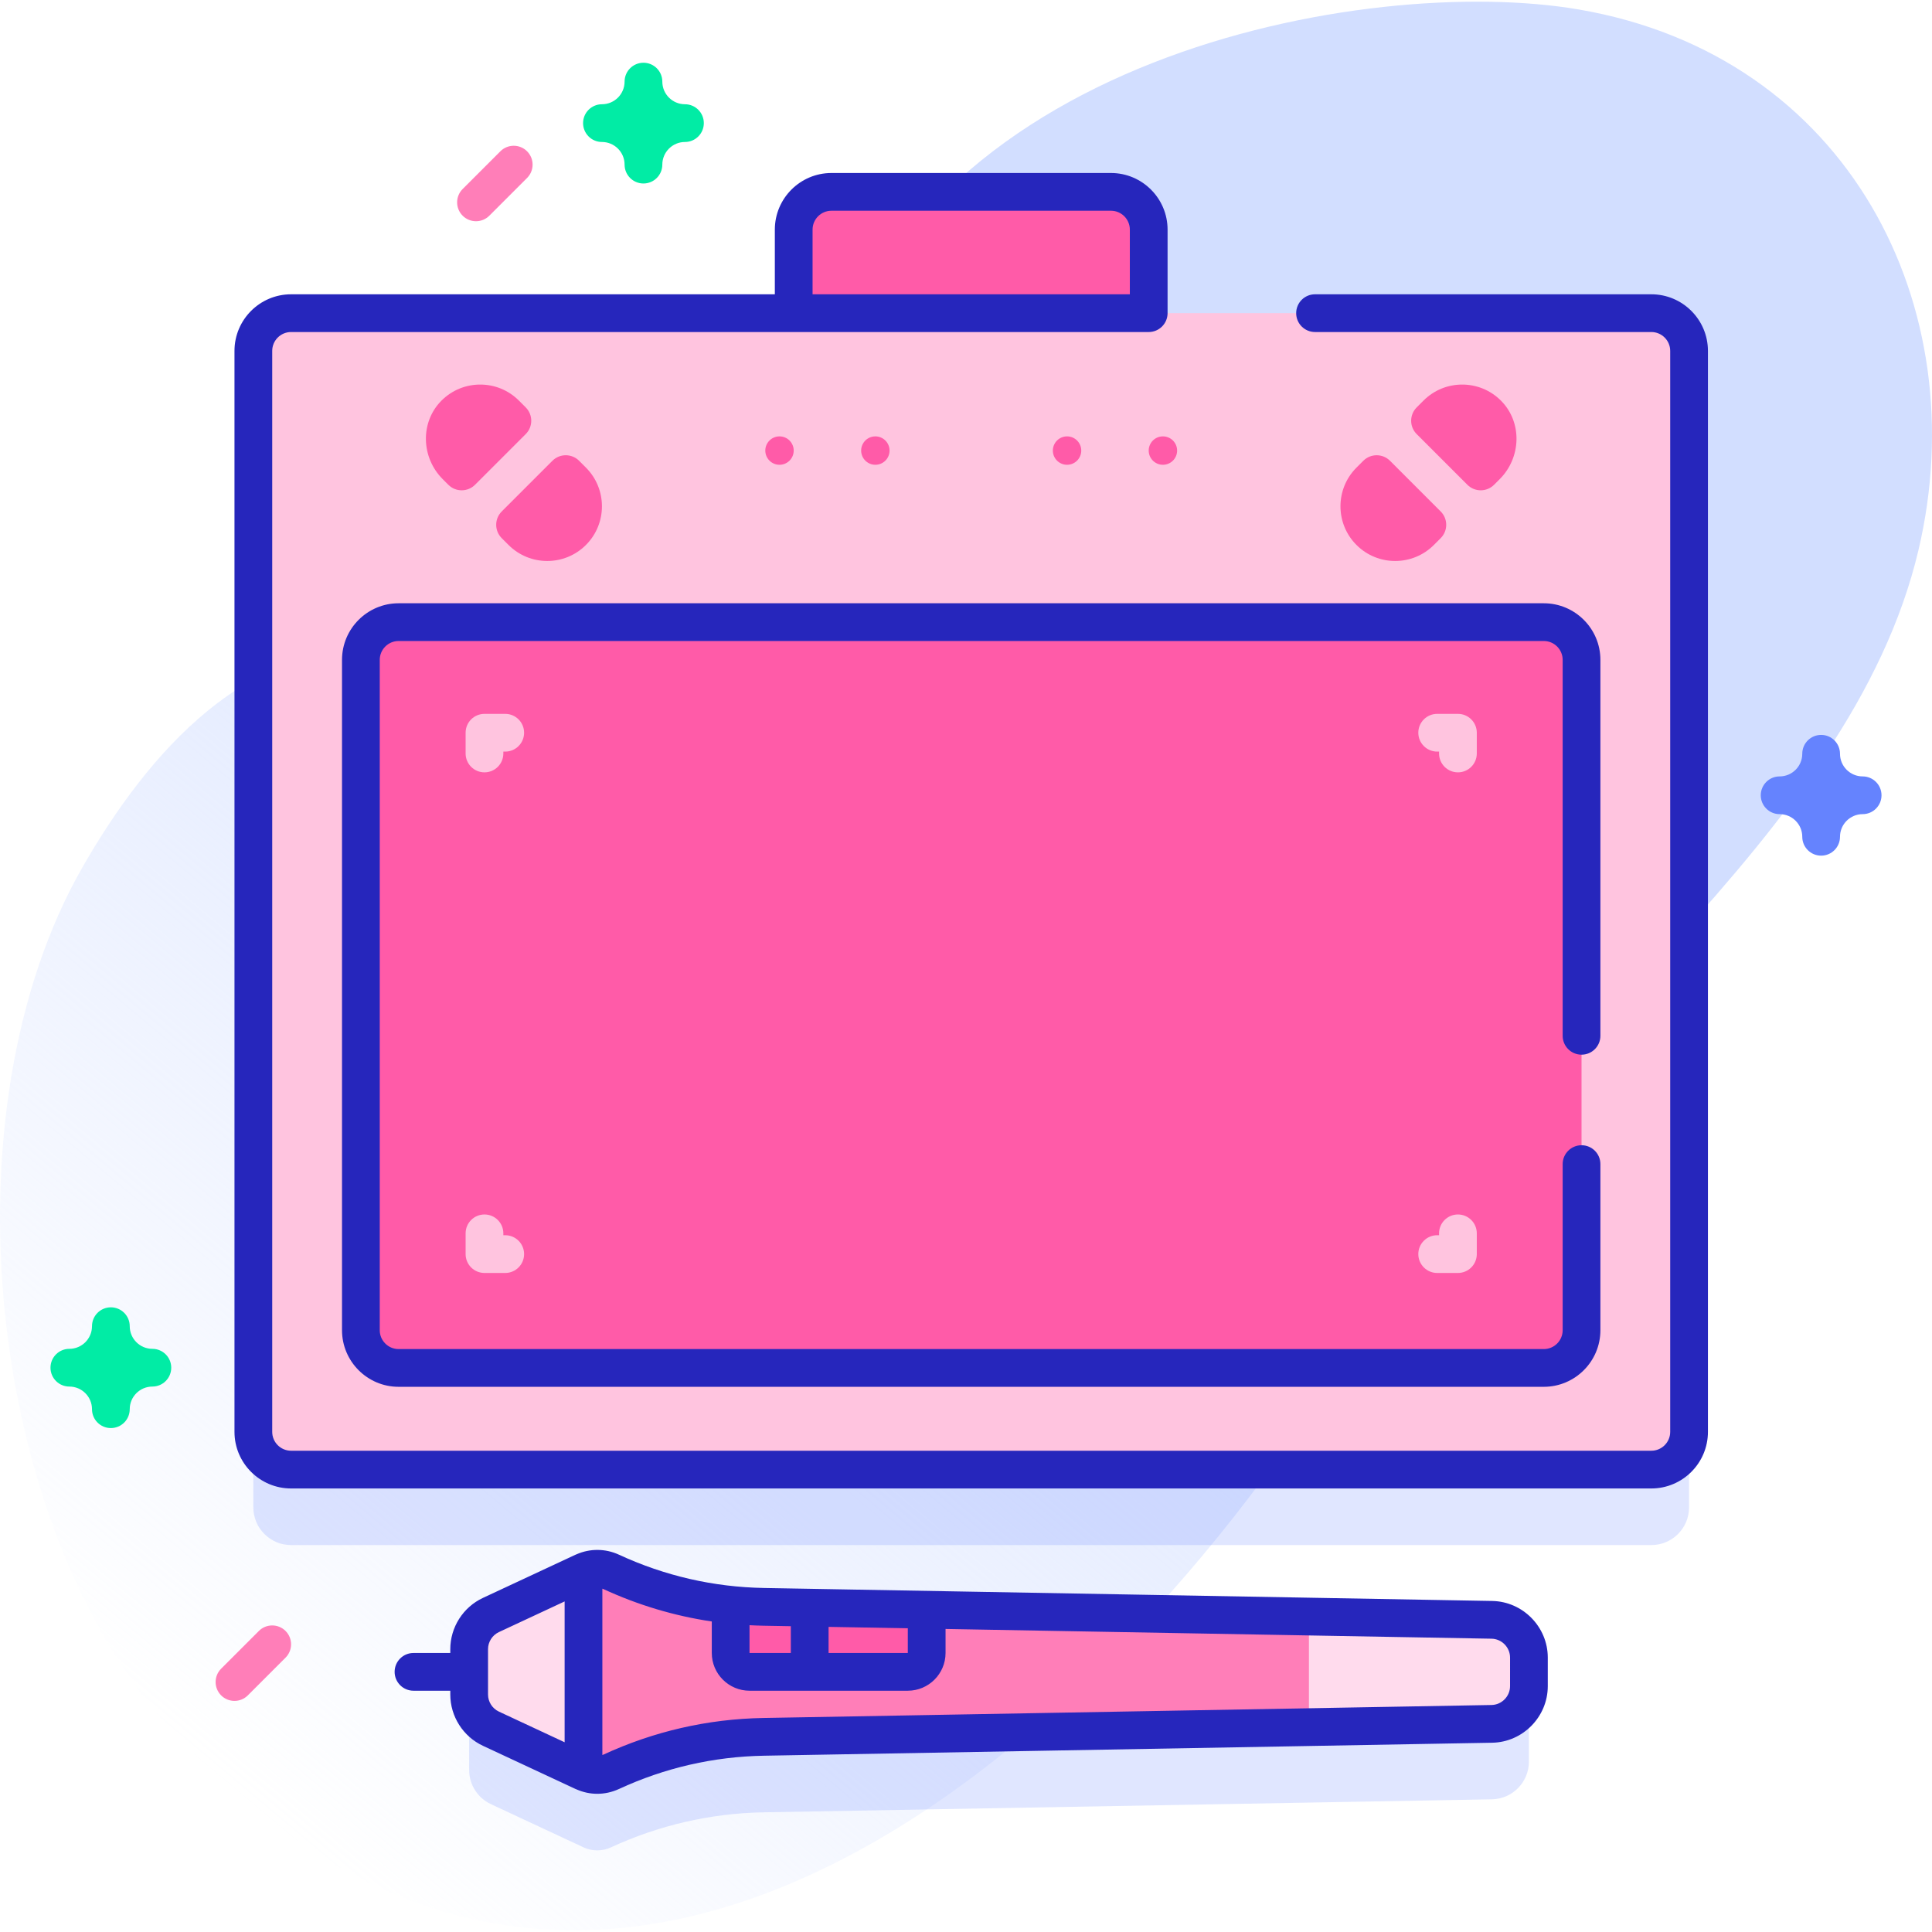 <svg id="Capa_1" enable-background="new 0 0 512 512" height="512" viewBox="0 0 512 512" width="512" xmlns="http://www.w3.org/2000/svg" xmlns:xlink="http://www.w3.org/1999/xlink"><linearGradient id="SVGID_1_" gradientUnits="userSpaceOnUse" x1="48.606" x2="438.791" y1="463.622" y2="-1.382"><stop offset="0" stop-color="#d2deff" stop-opacity="0"/><stop offset=".685" stop-color="#d2deff"/></linearGradient><path d="m418.32 2.5c-55.666-9.521-178.298 12.183-200.004 105.017-14.431 61.722-14.007 112.075-50.427 113.02-21.67.562-32.97-44.31-62.889-48.001-39.047-4.817-66.145 27.695-83.057 57.138-37.205 64.772-25.571 174.918 23.354 228.632 118.488 130.086 259.197-5.952 319.358-112.309 38.585-68.213 125.637-123.352 143.767-200.248 15.177-64.376-18.503-131.003-90.102-143.249z" fill="url(#SVGID_1_)"/><path d="m437.62 409.459h-360.481c-5.523 0-10-4.477-10-10v-286.469c0-5.523 4.477-10 10-10h360.481c5.523 0 10 4.477 10 10v286.468c0 5.524-4.477 10.001-10 10.001z" fill="#6583fe" opacity=".2"/><path d="m202.353 480.282 193.005-3.443c5.452-.097 9.822-4.545 9.822-9.998v-7.571c0-5.453-4.369-9.901-9.822-9.998l-193.005-3.443c-14.023-.25-27.784-3.436-40.424-9.283-2.317-1.072-4.985-1.08-7.298-.001l-24.528 11.442c-3.521 1.643-5.772 5.177-5.772 9.062v12.012c0 3.886 2.251 7.42 5.772 9.062l24.528 11.442c2.314 1.079 4.981 1.071 7.298-.001 12.64-5.845 26.401-9.031 40.424-9.282z" fill="#6583fe" opacity=".2"/><path d="m304.419 94.514h-94.079v-33.666c0-5.523 4.477-10 10-10h74.079c5.523 0 10 4.477 10 10z" fill="#ff5ba8"/><path d="m437.62 389.459h-360.481c-5.523 0-10-4.477-10-10v-286.469c0-5.523 4.477-10 10-10h360.481c5.523 0 10 4.477 10 10v286.468c0 5.524-4.477 10.001-10 10.001z" fill="#ffc4df"/><g fill="#ff5ba8"><path d="m409.123 362.519h-303.486c-5.523 0-10-4.477-10-10v-177.646c0-5.523 4.477-10 10-10h303.487c5.523 0 10 4.477 10 10v177.646c-.001 5.523-4.478 10-10.001 10z"/><path d="m137.514 106.157 1.81 1.81c1.953 1.953 1.953 5.118 0 7.071l-13.435 13.435c-1.953 1.953-5.118 1.953-7.071 0l-1.505-1.505c-5.685-5.685-6.023-15.013-.378-20.737 2.837-2.877 6.582-4.324 10.326-4.316 3.712-.008 7.418 1.406 10.253 4.242z"/><path d="m132.96 135.544 13.435-13.435c1.953-1.953 5.118-1.953 7.071 0l1.81 1.81c5.657 5.657 5.664 14.842 0 20.506s-14.849 5.657-20.506 0l-1.81-1.81c-1.952-1.953-1.952-5.119 0-7.071z"/><path d="m377.245 106.157-1.81 1.81c-1.953 1.953-1.953 5.118 0 7.071l13.435 13.435c1.953 1.953 5.118 1.953 7.071 0l1.505-1.505c5.685-5.685 6.023-15.013.378-20.737-2.837-2.877-6.582-4.324-10.326-4.316-3.712-.008-7.417 1.406-10.253 4.242z"/><path d="m381.799 135.544-13.435-13.435c-1.953-1.953-5.118-1.953-7.071 0l-1.81 1.81c-5.657 5.657-5.664 14.842 0 20.506s14.849 5.657 20.506 0l1.81-1.81c1.953-1.953 1.953-5.119 0-7.071z"/><circle cx="206.577" cy="119.408" r="3.764"/><circle cx="231.978" cy="119.408" r="3.764"/><circle cx="282.781" cy="119.408" r="3.764"/><circle cx="308.183" cy="119.408" r="3.764"/></g><path d="m123.392 199.681v-5.5c0-2.761 2.239-5 5-5h5.5c2.761 0 5 2.239 5 5s-2.239 5-5 5h-.5v.5c0 2.761-2.239 5-5 5s-5-2.239-5-5z" fill="#ffc4df"/><path d="m391.367 199.681v-5.5c0-2.761-2.239-5-5-5h-5.5c-2.761 0-5 2.239-5 5s2.239 5 5 5h.5v.5c0 2.761 2.239 5 5 5s5-2.239 5-5z" fill="#ffc4df"/><path d="m391.367 326.848v5.5c0 2.761-2.239 5-5 5h-5.5c-2.761 0-5-2.239-5-5s2.239-5 5-5h.5v-.5c0-2.761 2.239-5 5-5s5 2.238 5 5z" fill="#ffc4df"/><path d="m123.392 326.848v5.5c0 2.761 2.239 5 5 5h5.5c2.761 0 5-2.239 5-5s-2.239-5-5-5h-.5v-.5c0-2.761-2.239-5-5-5s-5 2.238-5 5z" fill="#ffc4df"/><path d="m202.353 460.282 193.005-3.443c5.452-.097 9.822-4.545 9.822-9.998v-7.571c0-5.453-4.369-9.901-9.822-9.998l-193.005-3.443c-14.023-.25-27.784-3.436-40.424-9.283-2.317-1.072-4.985-1.08-7.298-.001l-24.528 11.442c-3.521 1.643-5.772 5.177-5.772 9.062v12.012c0 3.886 2.251 7.42 5.772 9.062l24.528 11.442c2.314 1.079 4.981 1.071 7.298-.001 12.64-5.845 26.401-9.031 40.424-9.282z" fill="#ff7eb8"/><path d="m154.631 416.545-24.528 11.442c-3.521 1.643-5.772 5.177-5.772 9.062v12.012c0 3.886 2.251 7.42 5.772 9.062l24.528 11.442z" fill="#ffdbed"/><path d="m193.63 425.286c2.89.31 5.8.49 8.72.54l43.23.77v11.46c0 2.761-2.239 5-5 5h-41.95c-2.761 0-5-2.239-5-5z" fill="#ff5ba8"/><path d="m395.358 429.272-48.478-.865v29.297l48.478-.865c5.452-.097 9.822-4.545 9.822-9.999v-7.571c0-5.452-4.369-9.9-9.822-9.997z" fill="#ffdbed"/><path d="m62.14 450.756c-1.28 0-2.559-.488-3.536-1.464-1.953-1.953-1.953-5.119 0-7.071l10-10c1.953-1.952 5.118-1.952 7.071 0 1.953 1.953 1.953 5.119 0 7.071l-10 10c-.976.976-2.256 1.464-3.535 1.464z" fill="#ff7eb8"/><path d="m126.143 58.627c-1.28 0-2.559-.488-3.536-1.464-1.953-1.953-1.953-5.119 0-7.071l10-10c1.953-1.952 5.118-1.952 7.071 0 1.953 1.953 1.953 5.119 0 7.071l-10 10c-.976.976-2.256 1.464-3.535 1.464z" fill="#ff7eb8"/><path d="m482.62 226.756c-2.761 0-5-2.239-5-5 0-3.309-2.691-6-6-6-2.761 0-5-2.239-5-5s2.239-5 5-5c3.309 0 6-2.692 6-6 0-2.761 2.239-5 5-5s5 2.239 5 5c0 3.309 2.691 6 6 6 2.761 0 5 2.239 5 5s-2.239 5-5 5c-3.309 0-6 2.691-6 6 0 2.761-2.239 5-5 5z" fill="#6583fe"/><path d="m170.522 48.627c-2.761 0-5-2.239-5-5 0-3.309-2.691-6-6-6-2.761 0-5-2.239-5-5s2.239-5 5-5c3.309 0 6-2.691 6-6 0-2.761 2.239-5 5-5s5 2.239 5 5c0 3.309 2.691 6 6 6 2.761 0 5 2.239 5 5s-2.239 5-5 5c-3.309 0-6 2.691-6 6 0 2.762-2.239 5-5 5z" fill="#01eca5"/><path d="m29.38 378.454c-2.761 0-5-2.239-5-5 0-3.309-2.691-6-6-6-2.761 0-5-2.239-5-5s2.239-5 5-5c3.309 0 6-2.691 6-6 0-2.761 2.239-5 5-5s5 2.239 5 5c0 3.309 2.691 6 6 6 2.761 0 5 2.239 5 5s-2.239 5-5 5c-3.309 0-6 2.691-6 6 0 2.761-2.239 5-5 5z" fill="#01eca5"/><path d="m419.123 279.5c2.761 0 5-2.239 5-5v-99.627c0-8.271-6.729-15-15-15h-303.486c-8.271 0-15 6.729-15 15v177.646c0 8.271 6.729 15 15 15h303.486c8.271 0 15-6.729 15-15v-44.019c0-2.761-2.239-5-5-5s-5 2.239-5 5v44.019c0 2.757-2.243 5-5 5h-303.486c-2.757 0-5-2.243-5-5v-177.646c0-2.757 2.243-5 5-5h303.486c2.757 0 5 2.243 5 5v99.627c0 2.761 2.239 5 5 5z" fill="#2626bc"/><path d="m395.447 424.273-193.005-3.442c-13.35-.239-26.274-3.207-38.415-8.822-3.583-1.657-7.665-1.682-11.25-.099-.052.021-.103.039-.154.062-.035.016-.072.027-.107.043l-24.528 11.442c-5.26 2.453-8.658 7.789-8.658 13.593v1.006h-9.751c-2.761 0-5 2.239-5 5s2.239 5 5 5h9.751v1.006c0 5.804 3.398 11.14 8.658 13.593l24.527 11.442c.035.016.071.027.106.042.052.023.106.042.159.064 1.751.773 3.617 1.172 5.489 1.172 1.961 0 3.925-.424 5.757-1.271 12.14-5.615 25.064-8.583 38.415-8.822l193.004-3.442c8.124-.145 14.733-6.873 14.733-14.998v-7.571c.002-8.125-6.607-14.854-14.731-14.998zm-154.867 7.239v6.544h-21v-6.918zm-31-.553v7.097h-10.95v-7.361c1.208.063 2.419.112 3.634.134zm-80.249 18.103v-12.012c0-1.935 1.133-3.713 2.886-4.531l17.414-8.124v37.322l-17.414-8.124c-1.753-.818-2.886-2.596-2.886-4.531zm270.849-2.221c0 2.708-2.203 4.951-4.911 5l-193.005 3.442c-14.748.263-29.025 3.542-42.434 9.744-.064.03-.133.041-.199.067v-44.077c.065.026.134.037.199.067 9.232 4.27 18.875 7.154 28.8 8.623v8.349c0 5.514 4.486 10 10 10h41.95c5.514 0 10-4.486 10-10v-6.365l144.689 2.581c2.708.048 4.911 2.291 4.911 5z" fill="#2626bc"/><path d="m437.62 77.99h-89.12c-2.761 0-5 2.239-5 5s2.239 5 5 5h89.12c2.757 0 5 2.243 5 5v286.469c0 2.757-2.243 5-5 5h-360.48c-2.757 0-5-2.243-5-5v-286.469c0-2.757 2.243-5 5-5h227.28c2.761 0 5-2.239 5-5v-22.142c0-8.271-6.729-15-15-15h-74.08c-8.271 0-15 6.729-15 15v17.142h-128.2c-8.271 0-15 6.729-15 15v286.469c0 8.271 6.729 15 15 15h360.48c8.271 0 15-6.729 15-15v-286.469c0-8.271-6.729-15-15-15zm-222.28-17.142c0-2.757 2.243-5 5-5h74.079c2.757 0 5 2.243 5 5v17.142h-84.079z" fill="#2626bc"/></svg>